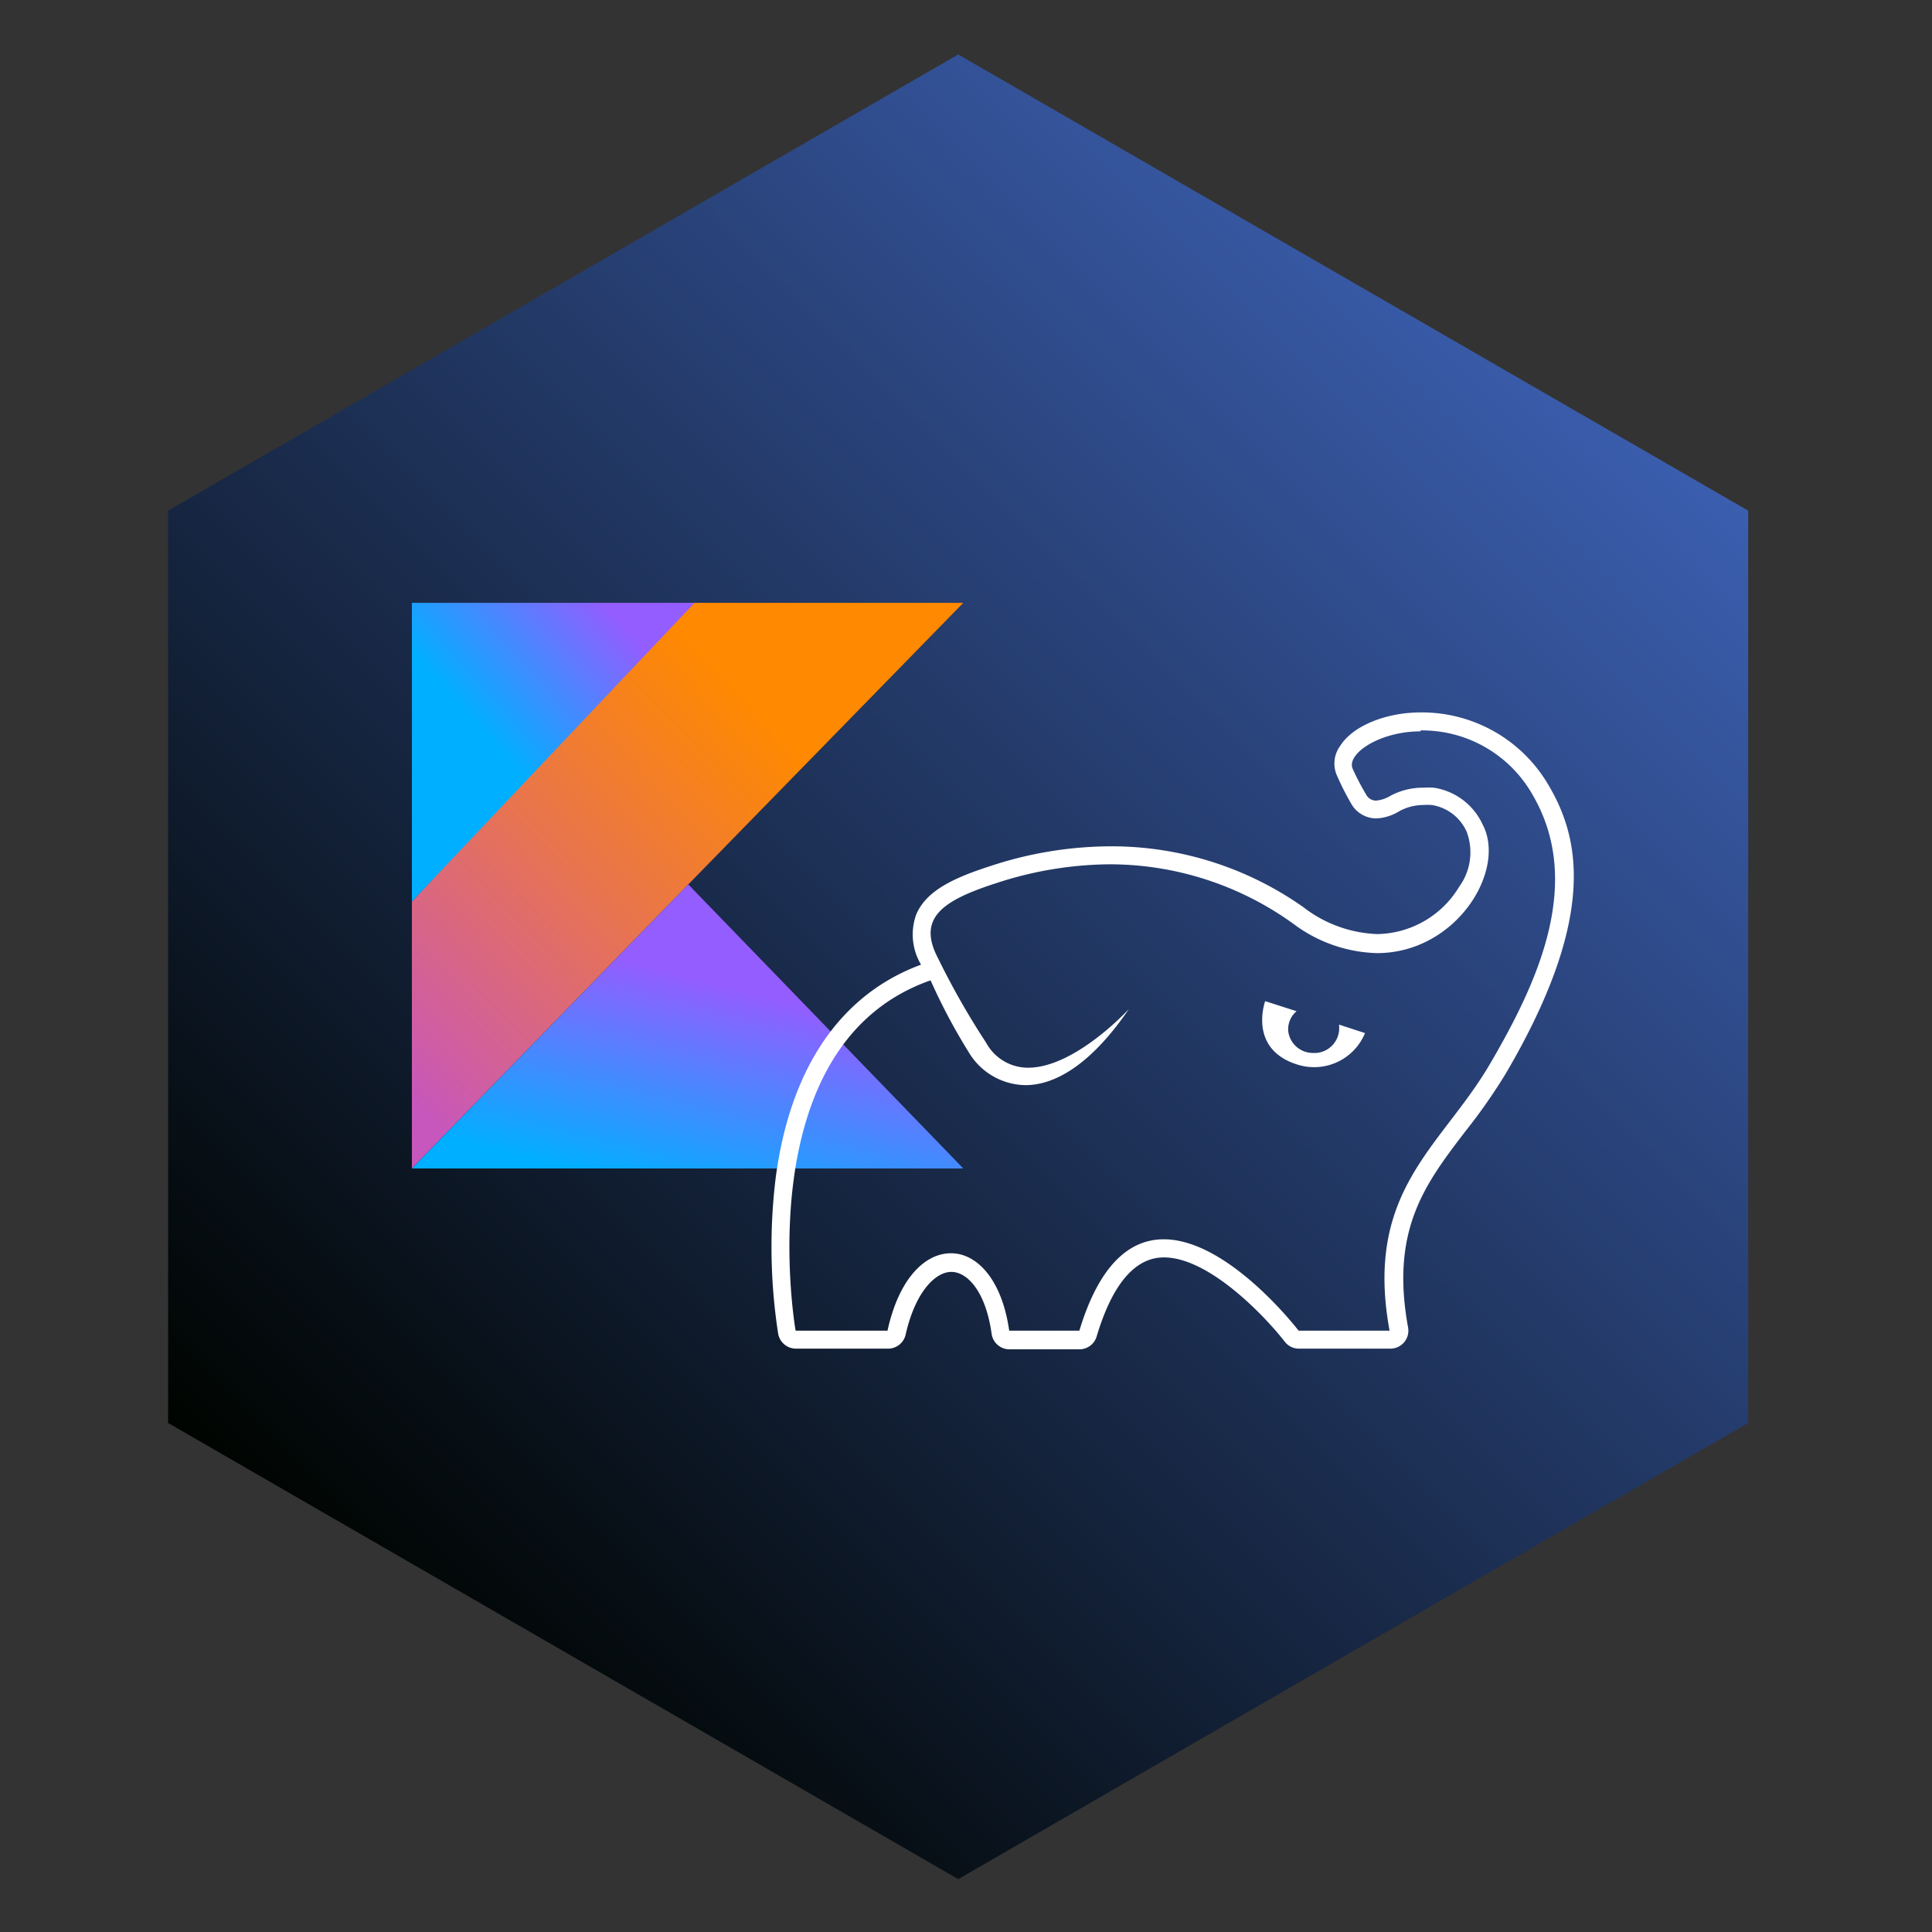 <svg id="Layer_1" data-name="Layer 1" xmlns="http://www.w3.org/2000/svg" xmlns:xlink="http://www.w3.org/1999/xlink" viewBox="0 0 144 144"><rect x="0" y="0" width="144" height="144" fill="#333333" stroke="none"/><defs><style>.cls-1{fill-rule:evenodd;fill:url(#linear-gradient);}.cls-2{fill:url(#linear-gradient-2);}.cls-3{fill:url(#linear-gradient-3);}.cls-4{fill:url(#linear-gradient-4);}.cls-5{fill:#fff;}</style><linearGradient id="linear-gradient" x1="24.98" y1="118.5" x2="117.86" y2="25.61" gradientUnits="userSpaceOnUse"><stop offset="0" stop-color="#000400"/><stop offset="1" stop-color="#3b5eaf"/></linearGradient><linearGradient id="linear-gradient-2" x1="99.43" y1="604.27" x2="100.41" y2="605.25" gradientTransform="matrix(39, 0, 0, -40, -3854.02, 24254.5)" gradientUnits="userSpaceOnUse"><stop offset="0.11" stop-color="#c757bc"/><stop offset="0.17" stop-color="#cd5ca9"/><stop offset="0.49" stop-color="#e8744f"/><stop offset="0.72" stop-color="#f88316"/><stop offset="0.82" stop-color="#ff8900"/></linearGradient><linearGradient id="linear-gradient-3" x1="99.94" y1="592.44" x2="100.42" y2="593.4" gradientTransform="matrix(39, 0, 0, -20, -3854.02, 11943.5)" gradientUnits="userSpaceOnUse"><stop offset="0.3" stop-color="#00afff"/><stop offset="0.69" stop-color="#5282ff"/><stop offset="1" stop-color="#945dff"/></linearGradient><linearGradient id="linear-gradient-4" x1="97.86" y1="594.5" x2="98.53" y2="595.13" gradientTransform="matrix(20, 0, 0, -21, -1927.01, 12541)" xlink:href="#linear-gradient-3"/></defs><title>Artboard 4</title><path class="cls-1" d="M130.3,38.06v68l-58.88,34-58.89-34v-68l58.89-34Z"/><g id="Kotlin-_-Gradle-Logo" data-name="Kotlin-+-Gradle-Logo"><g id="kotlin-2"><polygon id="Shape" class="cls-2" points="51.33 44.93 30.7 67.19 30.7 87.09 51.3 65.92 71.8 44.93 51.33 44.93"/><polygon id="Shape-2" data-name="Shape" class="cls-3" points="30.7 87.09 51.3 65.92 71.8 87.09 30.7 87.09"/><polygon id="Shape-3" data-name="Shape" class="cls-4" points="30.7 44.93 51.77 44.93 30.7 67.19 30.7 44.93"/></g></g><path class="cls-5" d="M105.88,54.44H106a9.46,9.46,0,0,1,8.19,4.73c3.88,6.56.46,14-3.16,20.17s-9.37,9.4-7.46,19.84H96.79s-5.21-6.81-10.05-6.81c-2.42,0-4.75,1.71-6.29,6.81H75.22c-.54-3.81-2.4-5.77-4.34-5.77S67,95.29,66.15,99.18H59.3S55.56,77.89,69.36,73.07a44.42,44.42,0,0,0,2.87,5.4,5,5,0,0,0,4.2,2.41c2.14,0,4.82-1.44,7.71-5.67,0,0-4,4.37-7.51,4.37a3.55,3.55,0,0,1-3.14-1.88,57.42,57.42,0,0,1-3.56-6.25c-1.59-3,.27-4.32,4.31-5.62a27.58,27.58,0,0,1,8.46-1.41,23.4,23.4,0,0,1,13.68,4.42,10.84,10.84,0,0,0,6.25,2.2c5.91,0,9.68-6.16,7.88-9.58a4.8,4.8,0,0,0-3.65-2.75,6.56,6.56,0,0,0-.76,0,5.12,5.12,0,0,0-2.44.59,2.48,2.48,0,0,1-1.08.37.82.82,0,0,1-.71-.37,19.33,19.33,0,0,1-1.05-2c-.48-1.11,2-2.79,5.06-2.79M98,79.54A4.1,4.1,0,0,0,101.74,77l-1.93-.63,0,.11a1.85,1.85,0,0,1-1.7,2h-.21a1.85,1.85,0,0,1-1.88-1.6,1.75,1.75,0,0,1,.62-1.51l-2.34-.75S93,78.16,96.65,79.33a4.06,4.06,0,0,0,1.3.21m7.93-26.44c-2.58,0-5.06,1-6,2.51a2.21,2.21,0,0,0-.25,2.15A20.05,20.05,0,0,0,100.77,60a2.15,2.15,0,0,0,1.81,1,3.53,3.53,0,0,0,1.65-.5l0,0A3.74,3.74,0,0,1,106.1,60a4.35,4.35,0,0,1,.61,0,3.42,3.42,0,0,1,2.61,2,4.36,4.36,0,0,1-.56,4.09,7.25,7.25,0,0,1-6.13,3.53,9.57,9.57,0,0,1-5.48-2A24.78,24.78,0,0,0,82.7,63.08a28.76,28.76,0,0,0-8.88,1.47c-2.8.9-4.82,1.87-5.54,3.64a4.38,4.38,0,0,0,.37,3.71c-6,2.21-9.74,7.69-10.83,15.85A42.37,42.37,0,0,0,58,99.41a1.35,1.35,0,0,0,1.33,1.11h6.85a1.34,1.34,0,0,0,1.31-1c.73-3.26,2.24-4.72,3.42-4.72s2.56,1.44,3,4.62a1.34,1.34,0,0,0,1.33,1.15h5.23a1.34,1.34,0,0,0,1.28-1c1.17-3.88,2.86-5.85,5-5.85,3.43,0,7.65,4.53,9,6.27a1.32,1.32,0,0,0,1.06.53h6.82a1.34,1.34,0,0,0,1.32-1.58c-1.33-7.29,1.27-10.69,4.28-14.63a42.16,42.16,0,0,0,3-4.29c7-11.92,5.4-17.77,3.17-21.53a10.92,10.92,0,0,0-9.32-5.39Z"/></svg>